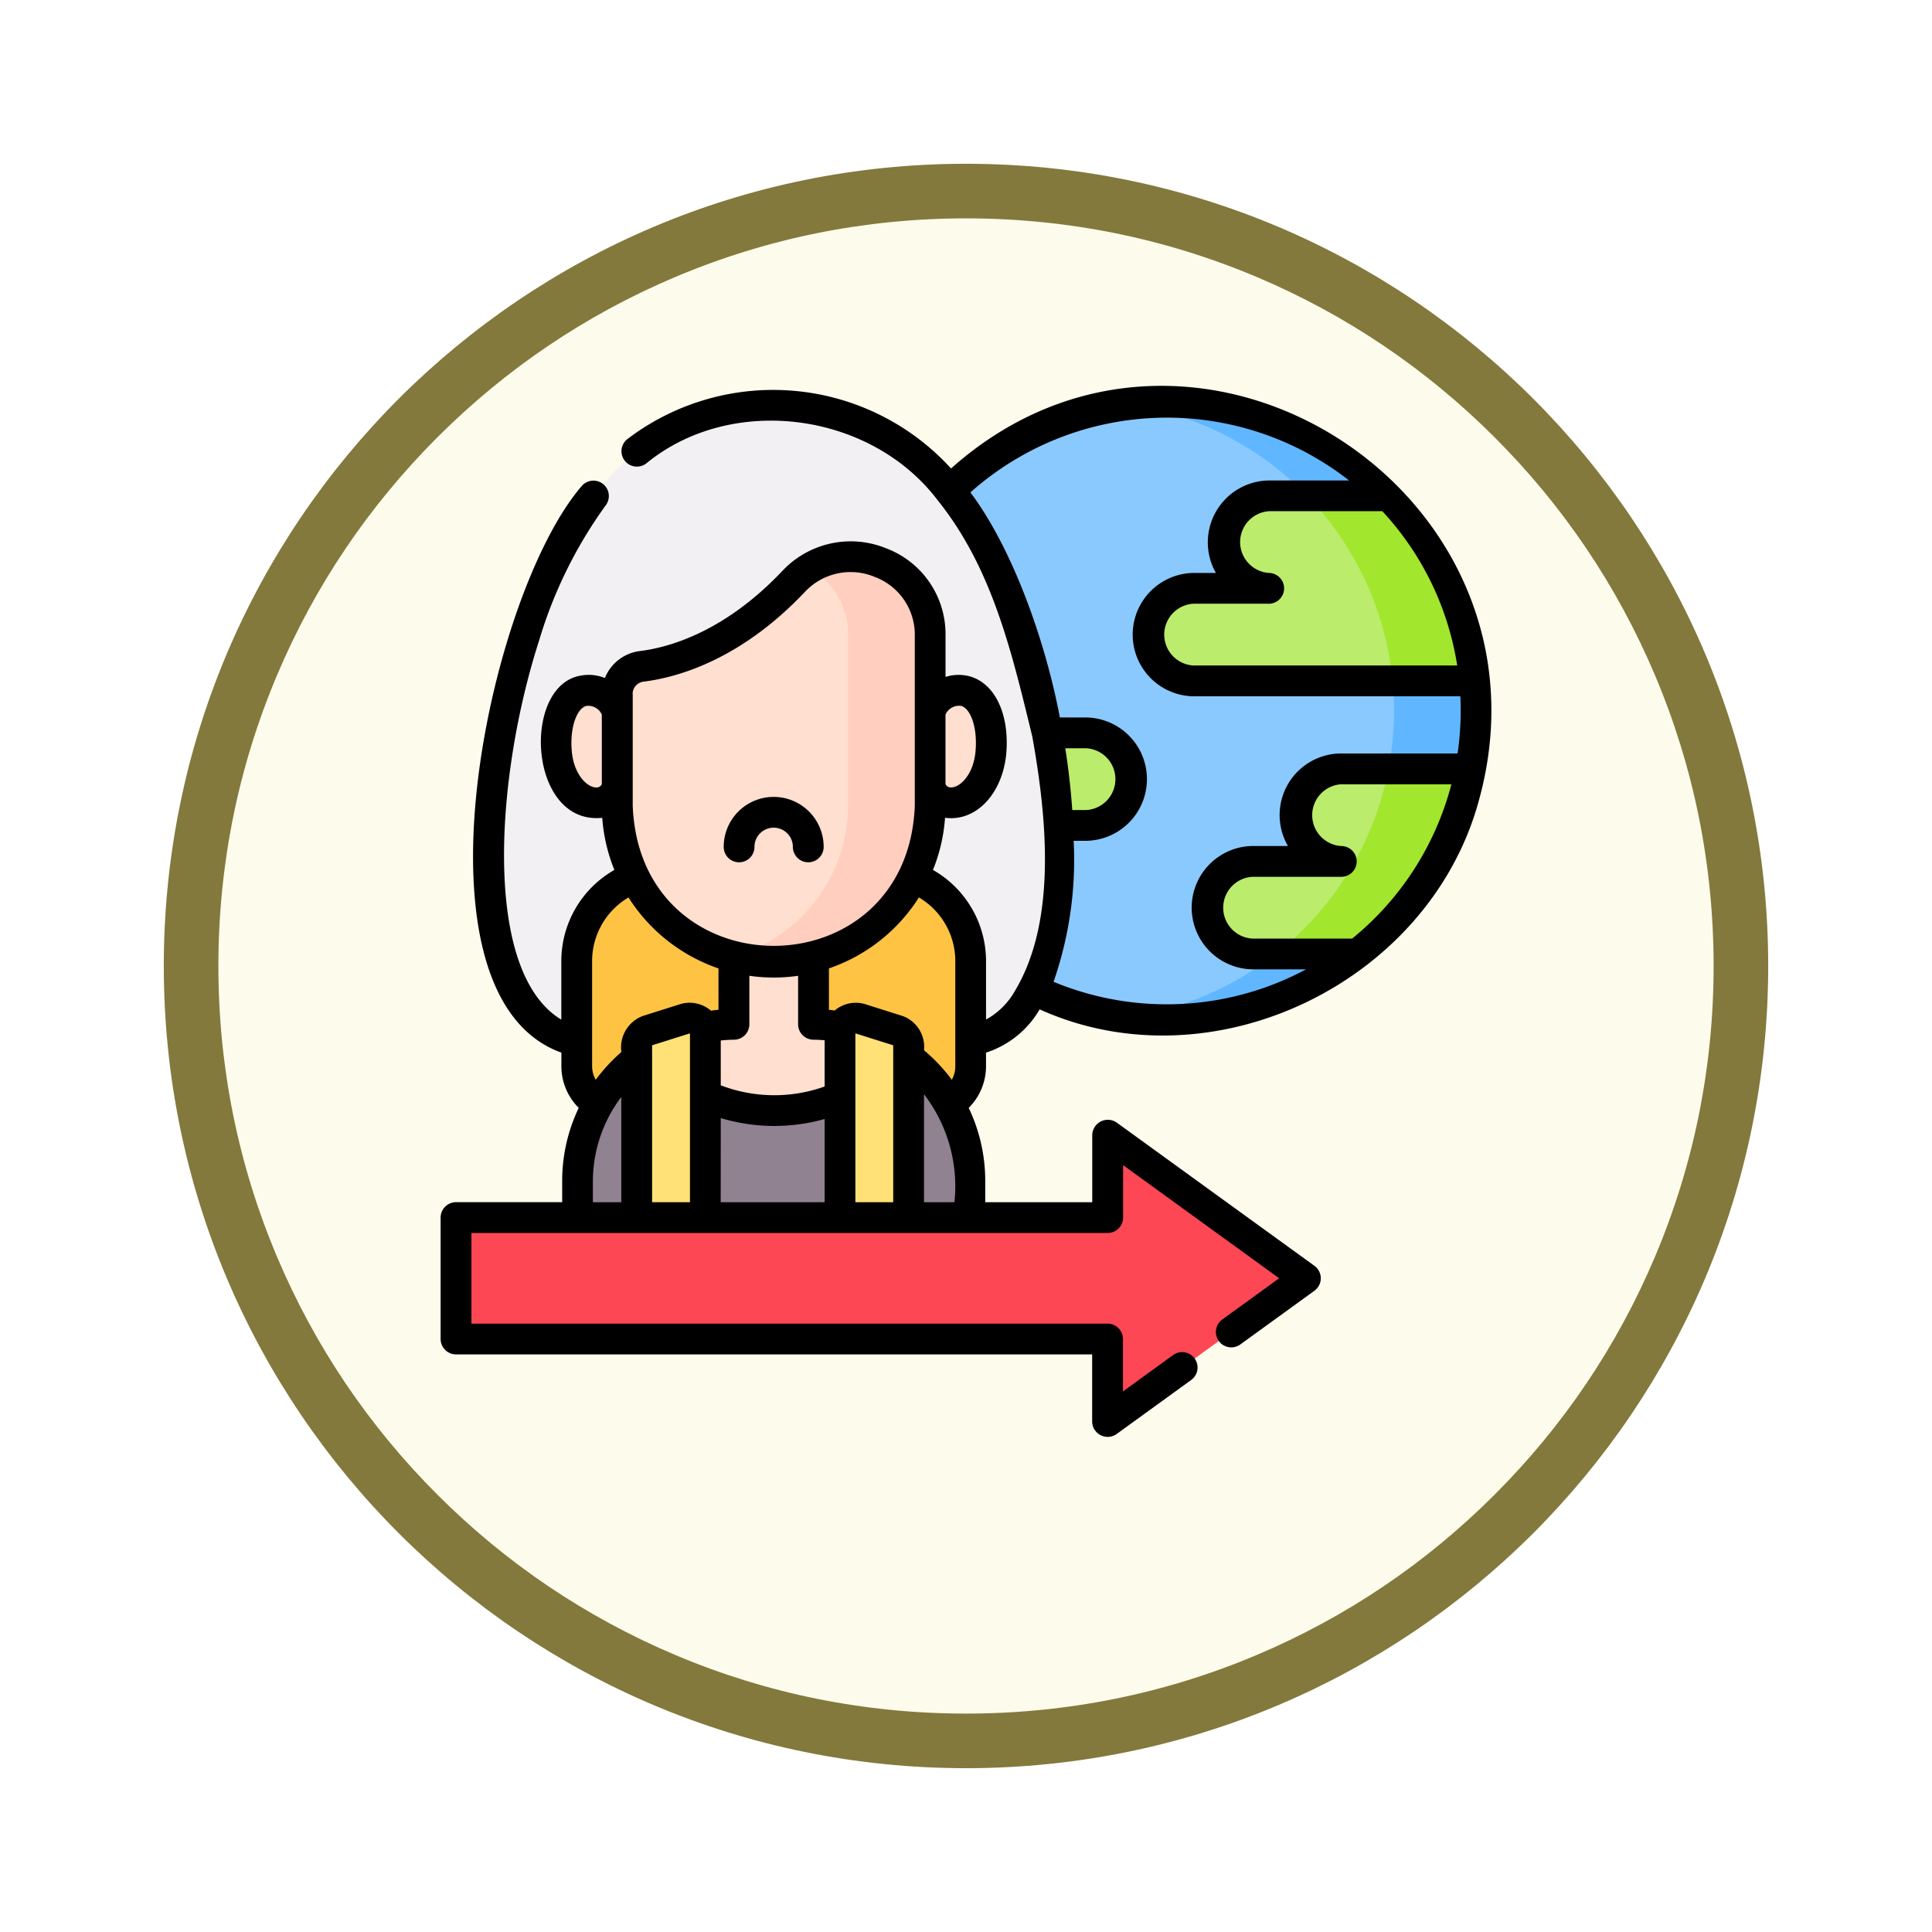 <svg xmlns="http://www.w3.org/2000/svg" xmlns:xlink="http://www.w3.org/1999/xlink" width="106.16" height="106.16" viewBox="0 0 106.16 106.16">
  <defs>
    <filter id="Path_982547" x="0" y="0" width="106.16" height="106.16" filterUnits="userSpaceOnUse">
      <feOffset dy="3" input="SourceAlpha"/>
      <feGaussianBlur stdDeviation="3" result="blur"/>
      <feFlood flood-opacity="0.161"/>
      <feComposite operator="in" in2="blur"/>
      <feComposite in="SourceGraphic"/>
    </filter>
  </defs>
  <g id="Group_1226387" data-name="Group 1226387" transform="translate(-824.67 -4675.539)">
    <g id="Group_1225605" data-name="Group 1225605">
      <g id="Group_1224535" data-name="Group 1224535" transform="translate(0 3446.122)">
        <g id="Group_1203805" data-name="Group 1203805" transform="translate(-0.25 -641.196)">
          <g id="Group_1202421" data-name="Group 1202421" transform="translate(552.92 465.609)">
            <g id="Group_1177900" data-name="Group 1177900" transform="translate(281 1411.003)">
              <g id="Group_1172010" data-name="Group 1172010" transform="translate(0)">
                <g id="Group_1171046" data-name="Group 1171046">
                  <g id="Group_1148525" data-name="Group 1148525">
                    <g transform="matrix(1, 0, 0, 1, -9, -6)" filter="url(#Path_982547)">
                      <g id="Path_982547-2" data-name="Path 982547" transform="translate(9 6)" fill="#fdfbec">
                        <path d="M 44.08 86.66 C 38.331 86.66 32.755 85.535 27.507 83.315 C 22.436 81.17 17.882 78.1 13.971 74.189 C 10.06 70.278 6.99 65.724 4.846 60.654 C 2.626 55.405 1.5 49.829 1.5 44.08 C 1.5 38.331 2.626 32.755 4.846 27.507 C 6.99 22.436 10.06 17.882 13.971 13.971 C 17.882 10.06 22.436 6.99 27.507 4.846 C 32.755 2.626 38.331 1.5 44.08 1.5 C 49.829 1.5 55.405 2.626 60.654 4.846 C 65.724 6.99 70.278 10.06 74.189 13.971 C 78.1 17.882 81.17 22.436 83.315 27.507 C 85.535 32.755 86.66 38.331 86.66 44.08 C 86.66 49.829 85.535 55.405 83.315 60.654 C 81.17 65.724 78.1 70.278 74.189 74.189 C 70.278 78.1 65.724 81.17 60.654 83.315 C 55.405 85.535 49.829 86.66 44.08 86.66 Z" stroke="none"/>
                        <path d="M 44.08 3 C 38.533 3 33.153 4.086 28.091 6.227 C 23.199 8.296 18.806 11.258 15.032 15.032 C 11.258 18.806 8.296 23.199 6.227 28.091 C 4.086 33.153 3 38.533 3 44.08 C 3 49.627 4.086 55.007 6.227 60.07 C 8.296 64.961 11.258 69.355 15.032 73.128 C 18.806 76.902 23.199 79.864 28.091 81.933 C 33.153 84.075 38.533 85.16 44.08 85.16 C 49.627 85.16 55.007 84.075 60.07 81.933 C 64.961 79.864 69.355 76.902 73.128 73.128 C 76.902 69.355 79.864 64.961 81.933 60.07 C 84.075 55.007 85.16 49.627 85.16 44.08 C 85.16 38.533 84.075 33.153 81.933 28.091 C 79.864 23.199 76.902 18.806 73.128 15.032 C 69.355 11.258 64.961 8.296 60.07 6.227 C 55.007 4.086 49.627 3 44.08 3 M 44.08 0 C 68.425 0 88.16 19.735 88.16 44.08 C 88.16 68.425 68.425 88.16 44.08 88.16 C 19.735 88.16 0 68.425 0 44.08 C 0 19.735 19.735 0 44.08 0 Z" stroke="none" fill="#83793c"/>
                      </g>
                    </g>
                  </g>
                </g>
              </g>
            </g>
          </g>
        </g>
      </g>
      <g id="refugiado" transform="translate(848.782 4696.74)">
        <g id="Group_1225603" data-name="Group 1225603" transform="translate(0.946 0.865)">
          <g id="Group_1225591" data-name="Group 1225591" transform="translate(22.075)">
            <circle id="Ellipse_12713" data-name="Ellipse 12713" cx="16.988" cy="16.988" r="16.988" transform="translate(0 0)" fill="#8ac9fe"/>
            <path id="Path_1212940" data-name="Path 1212940" d="M336.226,7.67a17.146,17.146,0,0,0-2.256.149,16.989,16.989,0,0,1,0,33.677A16.988,16.988,0,1,0,336.226,7.67Z" transform="translate(-319.237 -7.67)" fill="#60b7ff"/>
            <g id="Group_1225590" data-name="Group 1225590" transform="translate(0.044 5.178)">
              <g id="Group_1225589" data-name="Group 1225589" transform="translate(19.096 15.005)">
                <path id="Path_1212941" data-name="Path 1212941" d="M386.177,190.859h0a16.865,16.865,0,0,0,1.406-4.234h-7.105a2.543,2.543,0,1,0,0,5.085H375.59a2.543,2.543,0,1,0,0,5.085h5.793A17.055,17.055,0,0,0,386.177,190.859Z" transform="translate(-373.047 -186.625)" fill="#bbec6c"/>
              </g>
              <path id="Path_1212942" data-name="Path 1212942" d="M417.67,186.626h-4.511a16.868,16.868,0,0,1-1.406,4.234h0a17.056,17.056,0,0,1-4.794,5.937h4.511a17.057,17.057,0,0,0,4.794-5.937h0A16.863,16.863,0,0,0,417.67,186.626Z" transform="translate(-384.04 -171.621)" fill="#a2e62e"/>
              <path id="Path_1212943" data-name="Path 1212943" d="M213.711,176.71a2.543,2.543,0,0,0-2.543-2.543h5.073a2.543,2.543,0,0,0,0-5.085H203.727a16.92,16.92,0,0,0,4.338,10.171h3.1A2.543,2.543,0,0,0,213.711,176.71Z" transform="translate(-203.727 -156.056)" fill="#bbec6c"/>
              <path id="Path_1212944" data-name="Path 1212944" d="M350.984,53.581a2.543,2.543,0,1,0,0,5.085h-4.173a2.543,2.543,0,0,0,0,5.085h15.46a16.93,16.93,0,0,0-4.7-10.171h-6.588Z" transform="translate(-328.418 -53.581)" fill="#bbec6c"/>
              <path id="Path_1212945" data-name="Path 1212945" d="M426.742,53.581h-4.511a16.929,16.929,0,0,1,4.7,10.171h4.511A16.929,16.929,0,0,0,426.742,53.581Z" transform="translate(-397.588 -53.581)" fill="#a2e62e"/>
            </g>
          </g>
          <g id="Group_1225602" data-name="Group 1225602" transform="translate(0 0.193)">
            <g id="Group_1225601" data-name="Group 1225601" transform="translate(1.805)">
              <g id="Group_1225599" data-name="Group 1225599">
                <g id="Group_1225597" data-name="Group 1225597">
                  <path id="Path_1212946" data-name="Path 1212946" d="M39.289,9.379c7.679.009,11.493,6.008,13.675,12.71,3.158,9.7,2.782,22.235-3.495,22.235H29.047c-6.277,0-6.653-12.533-3.495-22.235,2.182-6.7,6-12.7,13.675-12.71Z" transform="translate(-23.609 -9.379)" fill="#f3f0f3"/>
                  <path id="Path_1212947" data-name="Path 1212947" d="M66.4,247.466v-5.794a4.895,4.895,0,0,1,4.9-4.893H83.149a4.895,4.895,0,0,1,4.9,4.893v5.794a2.381,2.381,0,0,1-2.382,2.38H68.782A2.381,2.381,0,0,1,66.4,247.466Z" transform="translate(-61.574 -211.133)" fill="#ffc344"/>
                  <g id="Group_1225596" data-name="Group 1225596" transform="translate(3.69 8.334)">
                    <g id="Group_1225595" data-name="Group 1225595">
                      <g id="Group_1225594" data-name="Group 1225594">
                        <path id="Path_1212948" data-name="Path 1212948" d="M88.342,284.647a8.694,8.694,0,0,0-8.593-8.606v-4.454H75.376v4.454a8.694,8.694,0,0,0-8.593,8.606Z" transform="translate(-65.604 -250.349)" fill="#ffdfcf"/>
                        <g id="Group_1225592" data-name="Group 1225592" transform="translate(0 7.336)">
                          <path id="Path_1212949" data-name="Path 1212949" d="M57.892,148.34c-1.107.169-1.69,1.683-1.544,3.393s1.209,2.777,2.188,2.777a1.24,1.24,0,0,0,1.151-.809v-4.255A1.7,1.7,0,0,0,57.892,148.34Z" transform="translate(-56.326 -148.321)" fill="#ffdfcf"/>
                          <path id="Path_1212950" data-name="Path 1212950" d="M240.386,148.34a1.7,1.7,0,0,0-1.8,1.105V153.7a1.24,1.24,0,0,0,1.151.809c.979,0,2.042-1.066,2.188-2.777S241.493,148.508,240.386,148.34Z" transform="translate(-218.035 -148.321)" fill="#ffdfcf"/>
                        </g>
                        <g id="Group_1225593" data-name="Group 1225593" transform="translate(3.362)">
                          <path id="Path_1212951" data-name="Path 1212951" d="M87.486,89.3a1.53,1.53,0,0,0-1.35,1.516v6.13a8.6,8.6,0,1,0,17.194,0V87.559a4.353,4.353,0,0,0-7.487-2.944C92.486,88.171,89.243,89.081,87.486,89.3Z" transform="translate(-86.136 -83.275)" fill="#ffdfcf"/>
                        </g>
                        <path id="Path_1212952" data-name="Path 1212952" d="M146.6,83.907a4.175,4.175,0,0,1,2.105,3.656v9.384a8.609,8.609,0,0,1-6.341,8.308,8.6,8.6,0,0,0,10.852-8.308V87.564a4.363,4.363,0,0,0-6.616-3.656Z" transform="translate(-132.659 -83.28)" fill="#ffcebf"/>
                      </g>
                    </g>
                  </g>
                </g>
                <g id="Group_1225598" data-name="Group 1225598" transform="translate(4.869 34.813)">
                  <path id="Path_1212953" data-name="Path 1212953" d="M66.783,331.452v-5.7a8.531,8.531,0,0,1,5.015-7.686c0,5.055,11.528,5.135,11.528,0a8.533,8.533,0,0,1,5.015,7.686v5.7Z" transform="translate(-66.783 -318.065)" fill="#918291"/>
                </g>
              </g>
              <g id="Group_1225600" data-name="Group 1225600" transform="translate(8.12 33.671)">
                <path id="Path_1212954" data-name="Path 1212954" d="M95.612,322.921V309.434a.833.833,0,0,1,.583-.794l2.1-.664a.834.834,0,0,1,1.085.794v14.151Z" transform="translate(-95.612 -307.936)" fill="#ffe177"/>
                <path id="Path_1212955" data-name="Path 1212955" d="M194.671,322.921V308.77a.834.834,0,0,1,1.085-.794l2.1.664a.833.833,0,0,1,.583.794v13.487Z" transform="translate(-183.499 -307.936)" fill="#ffe177"/>
              </g>
            </g>
            <path id="Path_1212956" data-name="Path 1212956" d="M43.4,365.015v4.538H7.6v6.675H43.4v4.538l10.862-7.875Z" transform="translate(-7.6 -324.907)" fill="#fd4755"/>
          </g>
        </g>
        <g id="Group_1225604" data-name="Group 1225604" transform="translate(0.1)">
          <path id="Path_1212957" data-name="Path 1212957" d="M57.146,22.795c4.713-16.988-15.752-30.073-29-18.254A13.227,13.227,0,0,0,10.369,2.92a.846.846,0,1,0,1.053,1.324c4.693-3.822,12.324-2.812,16,2.057,3.015,3.755,4.074,8.407,5.189,12.968.76,4.252,1.4,10.039-.942,13.956a4.054,4.054,0,0,1-1.6,1.595V31.6a5.769,5.769,0,0,0-2.916-5,9.392,9.392,0,0,0,.663-2.866c1.744.232,3.168-1.374,3.364-3.524.2-2.3-.732-4.069-2.259-4.3a2.351,2.351,0,0,0-1.078.085V13.676A5.04,5.04,0,0,0,24.58,8.927a5.151,5.151,0,0,0-5.685,1.224c-3.215,3.405-6.295,4.232-7.845,4.422a2.385,2.385,0,0,0-1.924,1.482A2.339,2.339,0,0,0,7.88,15.91c-3.355.43-3,8.249,1.1,7.826A9.4,9.4,0,0,0,9.647,26.6a5.769,5.769,0,0,0-2.916,5v3.225C2.356,32.19,3.132,21.385,5.5,14.03A24.7,24.7,0,0,1,9.177,6.557a.846.846,0,0,0-1.342-1.03c-5.183,6.043-9.773,27.992-1.1,31.113v.75a3.237,3.237,0,0,0,.953,2.286,9.288,9.288,0,0,0-.909,4.012v1.169H.946A.846.846,0,0,0,.1,45.7v6.675a.846.846,0,0,0,.846.846H35.9v3.692a.852.852,0,0,0,1.342.685l4.1-2.972a.846.846,0,0,0-.993-1.37l-2.757,2v-2.88a.846.846,0,0,0-.846-.846H1.792V46.549H36.751A.846.846,0,0,0,37.6,45.7v-2.88l8.575,6.217-3.126,2.267a.846.846,0,0,0,.993,1.37l4.071-2.951a.846.846,0,0,0,0-1.37L37.247,40.481a.856.856,0,0,0-1.342.685v3.692h-5.88V43.689a9.287,9.287,0,0,0-.909-4.013,3.237,3.237,0,0,0,.952-2.286v-.75a5.287,5.287,0,0,0,2.947-2.378C42.506,38.548,54.418,32.817,57.146,22.795ZM28.665,17.582c.5.076.947,1.092.828,2.485-.112,1.307-.853,2-1.346,2a.319.319,0,0,1-.306-.181V18.061a.82.82,0,0,1,.823-.479Zm-18.016-.653a.687.687,0,0,1,.607-.676c1.776-.218,5.29-1.149,8.869-4.94a3.436,3.436,0,0,1,3.83-.813,3.389,3.389,0,0,1,2.2,3.176v9.384c-.389,10.282-15.113,10.284-15.5,0v-6.13Zm14.32,27.929h-2.08V39.084c0-.007,0-.014,0-.022V35.58l2.08.656ZM13.8,35.58v3.39c0,.006,0,.012,0,.017v5.871h-2.08V36.236Zm1.692,4.655a10.193,10.193,0,0,0,5.709.051v4.572H15.489Zm5.089-4.306c.207,0,.413.013.62.032V38.5a8.22,8.22,0,0,1-5.709-.065V35.971c.243-.025.488-.04.733-.042a.846.846,0,0,0,.838-.846V32.417a9.378,9.378,0,0,0,2.68,0v2.666a.846.846,0,0,0,.838.846ZM8.652,22.07c-.492,0-1.234-.7-1.346-2-.119-1.393.332-2.409.828-2.485a.819.819,0,0,1,.823.479v3.828A.319.319,0,0,1,8.652,22.07ZM8.423,37.39V31.6a4.068,4.068,0,0,1,2-3.488,9.489,9.489,0,0,0,4.945,3.9v2.271c-.138.014-.276.032-.413.052a1.8,1.8,0,0,0-1.65-.373l-2.1.664a1.845,1.845,0,0,0-1.174,1.98,9.652,9.652,0,0,0-1.41,1.525A1.531,1.531,0,0,1,8.423,37.39Zm.043,6.3a7.707,7.707,0,0,1,1.56-4.615v5.784H8.466Zm18.195,1.169V38.926a8.31,8.31,0,0,1,1.672,5.932Zm0-8.349a1.807,1.807,0,0,0-1.174-1.883l-2.1-.664a1.8,1.8,0,0,0-1.634.36c-.105-.014-.211-.028-.317-.038V32.011a9.489,9.489,0,0,0,4.945-3.9,4.068,4.068,0,0,1,2,3.488V37.39a1.532,1.532,0,0,1-.192.74A9.66,9.66,0,0,0,26.661,36.508ZM45.63,10.282a1.7,1.7,0,0,1,0-3.394h6.214a16.1,16.1,0,0,1,4.115,8.479h-14.5a1.7,1.7,0,0,1,0-3.394H45.63A.846.846,0,0,0,45.63,10.282ZM34.423,19.915h1.156a1.7,1.7,0,0,1,0,3.394h-.772C34.729,22.184,34.6,21.045,34.423,19.915Zm-.645,12.834A20.393,20.393,0,0,0,34.884,25h.695a3.389,3.389,0,0,0,0-6.777H34.126C33.318,13.952,31.5,8.9,29.209,5.856A16.243,16.243,0,0,1,50.017,5.2H45.63A3.4,3.4,0,0,0,42.7,10.282H41.458a3.389,3.389,0,0,0,0,6.777H56.131A16.252,16.252,0,0,1,55.98,20.2H49.59a3.387,3.387,0,0,0-2.932,5.085H44.7a3.389,3.389,0,0,0,0,6.777h2.956a16.233,16.233,0,0,1-13.88.684Zm16.408-2.376H44.7a1.7,1.7,0,0,1,0-3.394H49.59a.846.846,0,0,0,0-1.692,1.7,1.7,0,0,1,0-3.394h6.049A16.175,16.175,0,0,1,50.187,30.372Z" transform="translate(-0.1 0)"/>
          <path id="Path_1212958" data-name="Path 1212958" d="M138.857,203.995a.846.846,0,0,0,.846-.846,1.055,1.055,0,1,1,2.11,0,.846.846,0,0,0,1.692,0,2.746,2.746,0,0,0-5.493,0A.846.846,0,0,0,138.857,203.995Z" transform="translate(-122.458 -177.815)"/>
        </g>
      </g>
    </g>
  </g>
</svg>
